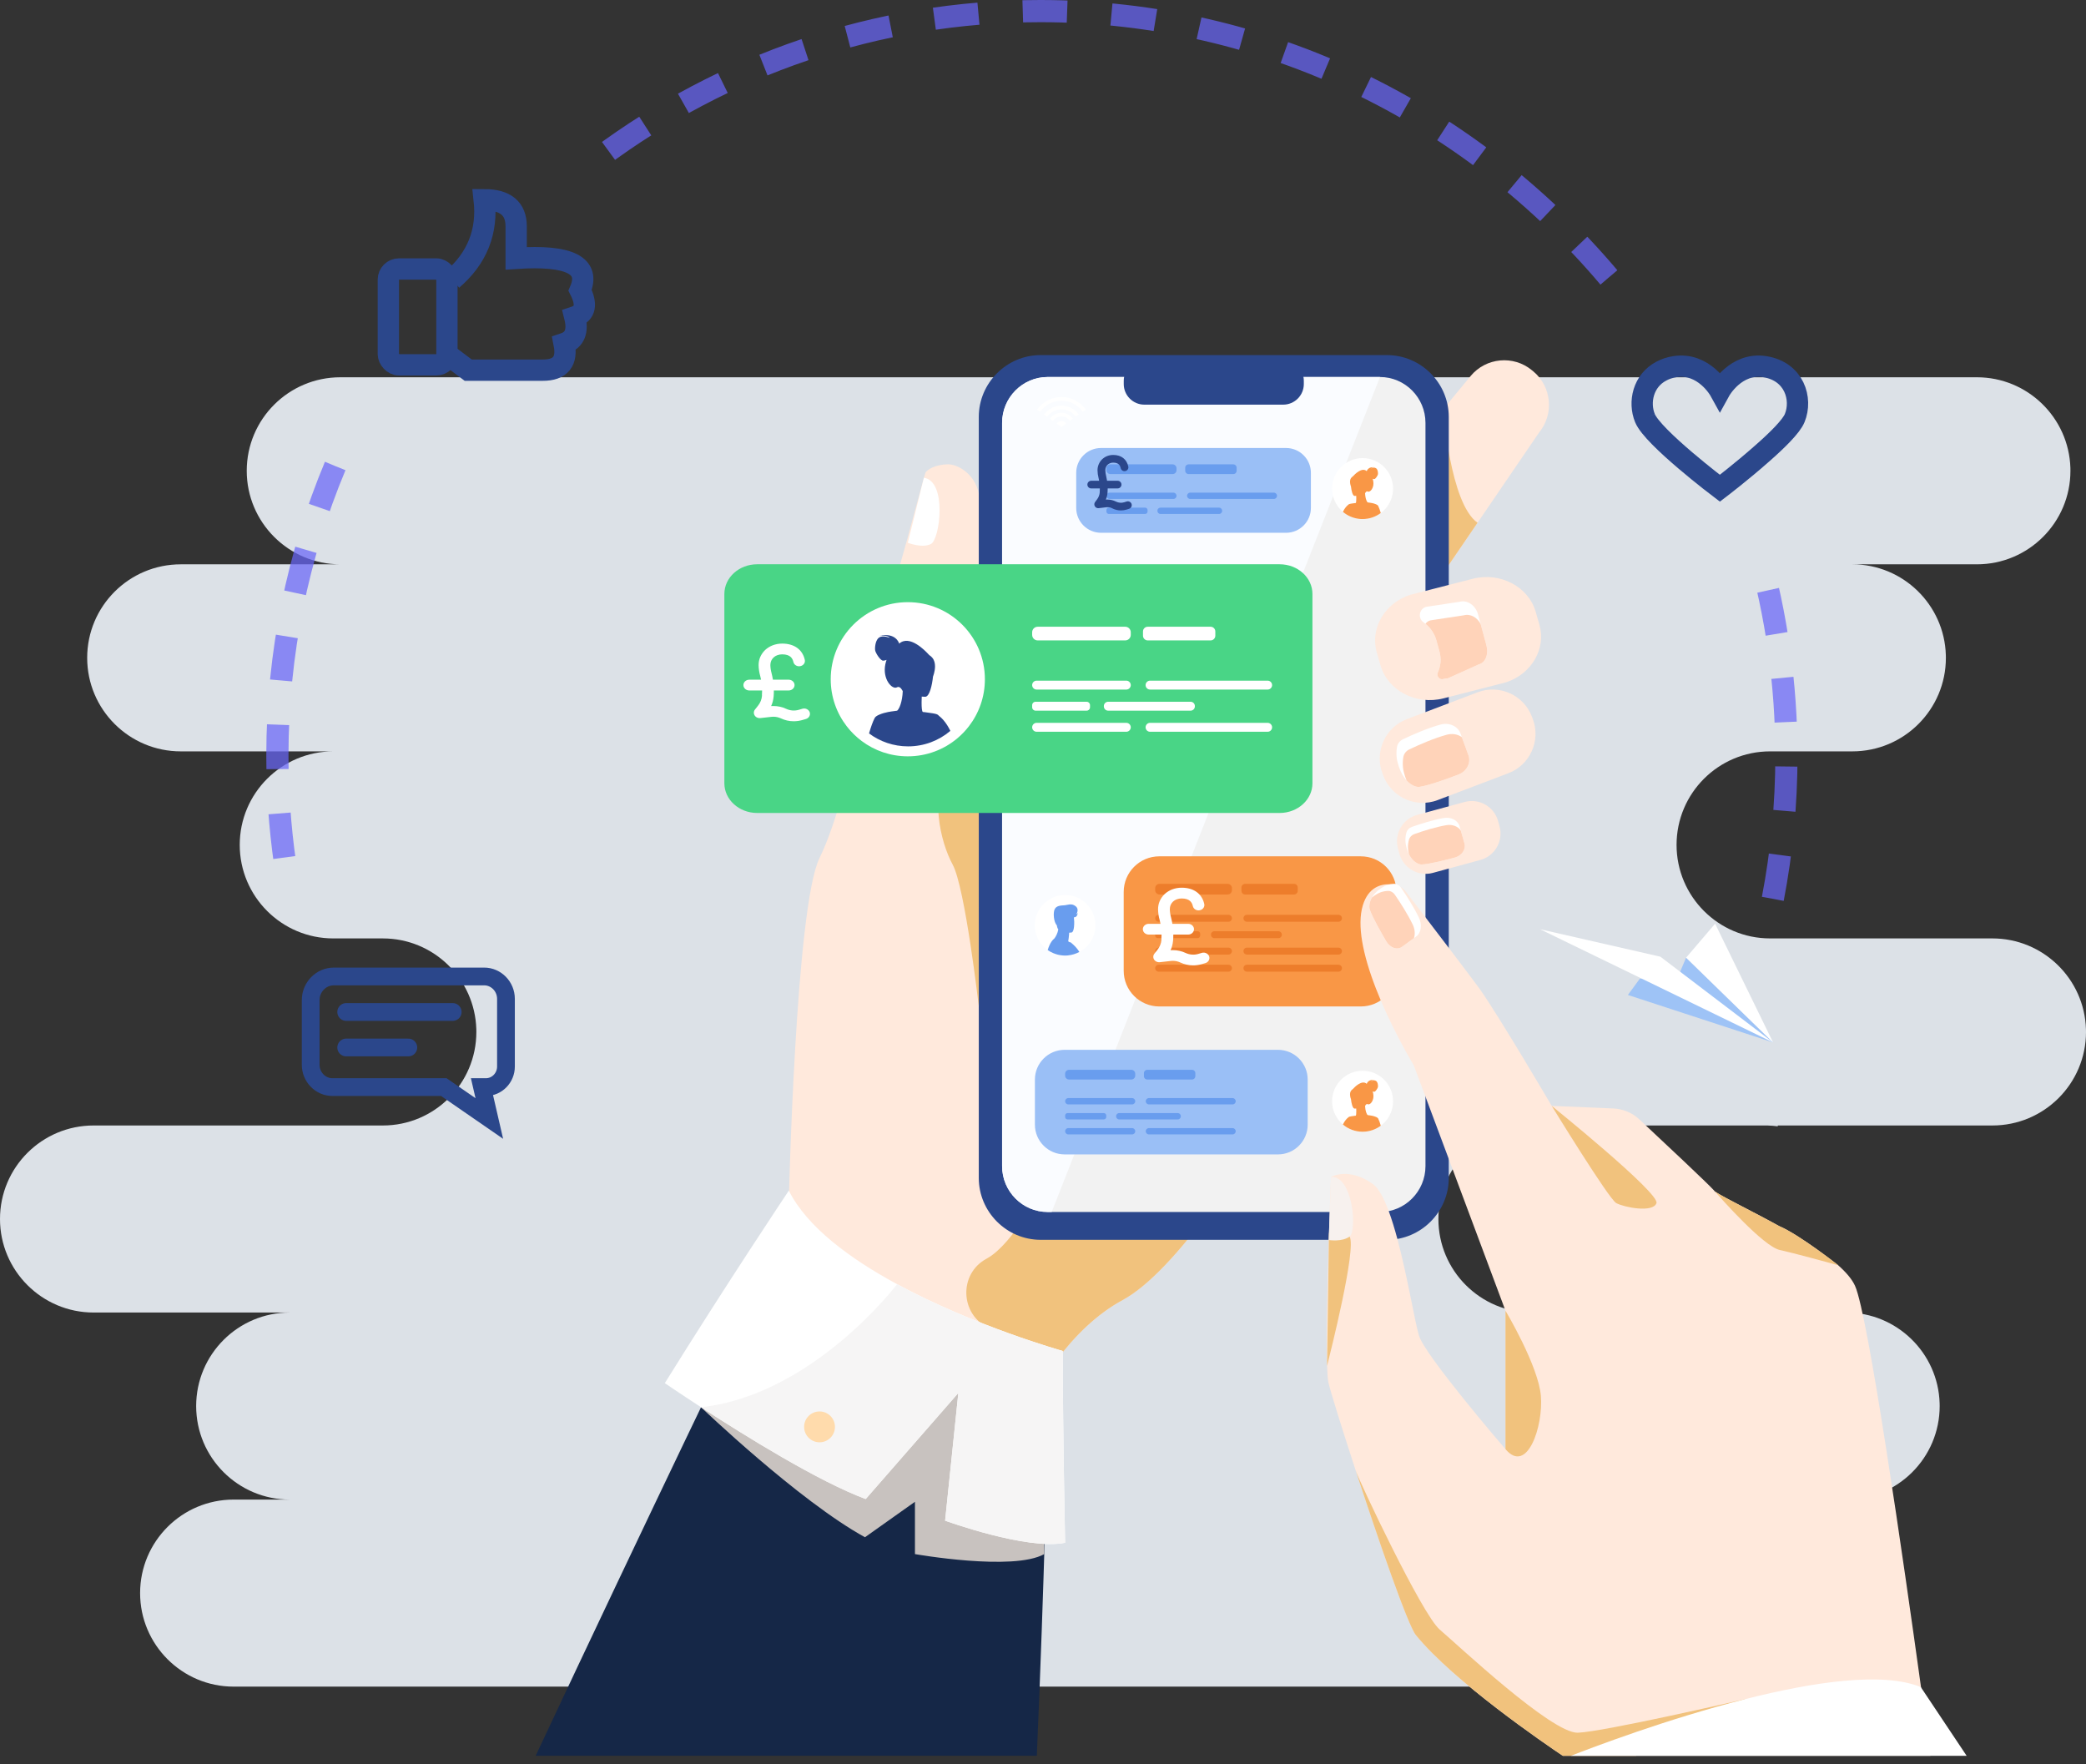 <svg xmlns="http://www.w3.org/2000/svg" xmlns:xlink="http://www.w3.org/1999/xlink" width="188" height="159" viewBox="0 0 188 159">
    <rect x="0" y="0" width="188" height="159" fill="#333333" stroke="none"/>
    <defs>
        <path id="ngikqjjsfa" d="M148.25 36.678c.705 1.743 6.753 6.322 6.753 6.322s1.97-1.502 3.796-3.12c1.367-1.196 2.643-2.457 2.946-3.202.717-1.733-.045-4.212-2.688-4.632-2.632-.42-4.054 2.164-4.054 2.164s-1.423-2.584-4.066-2.164c-.459.074-.862.21-1.21.4-1.645.86-2.06 2.803-1.477 4.232"/>
    </defs>
    <g fill="none" fill-rule="evenodd" transform="translate(0 1)">
        <path fill="#F2F8FE" d="M178.164 33c4.573 0 8.295 3.647 8.43 8.176l.003.253c0 4.655-3.781 8.428-8.433 8.428H166.94c4.572 0 8.295 3.647 8.428 8.176l.004.253c0 4.655-3.776 8.428-8.432 8.428h-7.408c-4.66 0-8.432 3.774-8.432 8.429 0 4.645 3.775 8.428 8.432 8.428h20.03c4.575 0 8.3 3.647 8.433 8.176L188 92c0 4.655-3.777 8.429-8.436 8.429l-19.344-.001.001.076c-.29-.039-.584-.063-.882-.072l-.253-.003h-21.02c-4.66 0-8.43 3.773-8.43 8.428 0 4.646 3.774 8.429 8.43 8.429h21.02c.385 0 .764-.026 1.135-.076l-.001.075h6.156c4.574 0 8.298 3.647 8.432 8.177l.004.252c0 4.655-3.777 8.429-8.436 8.429h-16.83c4.571 0 8.293 3.647 8.426 8.176l.004.252c0 4.655-3.776 8.429-8.43 8.429H21.057c-4.655 0-8.43-3.783-8.43-8.429 0-4.655 3.777-8.428 8.43-8.428h5.058c-4.66 0-8.436-3.783-8.436-8.429 0-4.655 3.776-8.428 8.436-8.428H8.436c-4.659 0-8.436-3.783-8.436-8.429 0-4.655 3.777-8.428 8.436-8.428h26.07c4.643 0 8.425-3.774 8.425-8.429l-.003-.253c-.134-4.529-3.853-8.176-8.422-8.176h-4.464c-4.659 0-8.436-3.783-8.436-8.428 0-4.655 3.777-8.429 8.436-8.429H16.293c-4.66 0-8.436-3.783-8.436-8.428 0-4.655 3.776-8.429 8.436-8.429h14.378c-4.658 0-8.434-3.783-8.434-8.428 0-4.655 3.781-8.429 8.434-8.429h147.493z" opacity=".883"/>
        <g stroke="#2B478B" stroke-width="1.92" transform="translate(35 17)">
            <rect width="5.28" height="8.64" y="6.24" rx=".96"/>
            <path d="M5.76 7.2C8 5.28 8.96 2.88 8.64 0c1.92 0 2.88.8 2.88 2.4v2.88c4.8-.32 6.72.64 5.76 2.88.64 1.28.48 2.08-.48 2.4.32 1.28 0 2.08-.96 2.4.32 1.6-.32 2.4-1.92 2.4H7.2l-1.92-1.44"/>
        </g>
        <path fill="#FFE9DC" d="M123.052 84.655s-6.893 13.79-13.896 23.31c-2.786 3.79-5.59 6.901-7.982 8.199-2.342 1.27-4.325 3.243-5.966 5.43-4.25 5.66-6.21 12.748-6.21 12.748l-17.906-27.09s.61-26.48 2.76-30.91c3.134-6.455 4.648-19.497 5.851-22.093.893-1.926 3.444-11.876 3.688-12.607.107-.315.955-.797 2.057-.797.884 0 2.386.854 2.765 2.61 1.914 8.879-.39 14.735-.364 14.995.675 6.823-1.355 11.888.069 13.23.053.05.15.026.29-.063 2.469-1.585 17.79-23.921 19.677-24.404 1.993-.508 15.167 37.442 15.167 37.442"/>
        <path fill="#152747" d="M94.385 128.981s-.244 12.038-.942 28.252H48.276c10.324-22.017 19.3-40.547 19.3-40.547s25.717.786 26.809 12.295"/>
        <path fill="#FFE9DC" d="M138.708 37.982l-5.545 8.129-5.441 7.977c-.332.4-.716.54-1.132.5-1.305-.124-2.92-2.008-4.18-3.05l-.128-.105c-1.66-1.373-1.894-3.855-.521-5.515l8.317-10.053 2.466-2.982c1.374-1.66 3.855-1.895 5.515-.521l.128.104c1.66 1.374 1.894 3.856.52 5.516"/>
        <path fill="#F1C27D" d="M133.163 46.11l-5.441 7.978c-.332.4-.716.54-1.132.5l3.488-18.723c.007.105.6 8.506 3.085 10.246M109.156 107.965c-2.786 3.79-5.59 6.901-7.982 8.199-2.342 1.27-4.325 3.243-5.966 5.43-1.887-.88-4.038-1.913-6.141-2.935-2.56-1.244-2.659-4.88-.151-6.227l.072-.04c2.35-1.345 4.758-6.093 4.758-6.093l15.41 1.666z"/>
        <path fill="#FFF" d="M83.267 42.054l-1.451 5.857s1.268.519 2.083.116c.814-.403 1.479-5.658-.632-5.973"/>
        <path fill="#2B478B" d="M124.99 110.733H93.792c-3.068 0-5.58-2.51-5.58-5.58V36.58c0-3.069 2.512-5.58 5.58-5.58h31.198c3.069 0 5.58 2.511 5.58 5.58v68.575c0 3.068-2.511 5.58-5.58 5.58"/>
        <path fill="#F2F2F2" d="M128.47 37.107v66.985c0 2.273-1.846 4.132-4.101 4.132H94.413c-2.255 0-4.1-1.86-4.1-4.132V37.107c0-2.272 1.845-4.131 4.1-4.131h29.956c2.255 0 4.101 1.859 4.101 4.131"/>
        <path fill="#FAFCFF" d="M124.369 32.976l-29.586 75.248h-.37c-2.255 0-4.1-1.86-4.1-4.132V37.107c0-2.272 1.845-4.131 4.1-4.131h29.956z"/>
        <path fill="#2B478B" d="M115.651 35.467h-12.52c-1.02 0-1.854-.834-1.854-1.854v-.292c0-1.02.834-1.854 1.854-1.854h12.52c1.02 0 1.855.834 1.855 1.854v.292c0 1.02-.835 1.854-1.855 1.854"/>
        <path fill="#FFE9DC" d="M135.948 68.68l-.827.314-5.56 2.113c-.131.05-.263.092-.395.125-1.841.479-3.8-.503-4.49-2.32l-.082-.213c-.74-1.948.247-4.146 2.195-4.886l5.184-1.97.376-.143.827-.315c1.947-.74 4.145.248 4.885 2.195l.081.214c.74 1.947-.247 4.146-2.194 4.886"/>
        <path fill="#FFF" d="M131.432 68.807c-.928.352-2.608.976-3.507 1.105-.254.037-.722-.102-1.16-.58-.262-.287-.513-.695-.699-1.262-.087-.266-.16-.531-.19-.805-.034-.32-.025-.64.03-.957.052-.286.247-.546.531-.683l.004-.002c.956-.456 2.244-1.012 3.373-1.322.78-.216 1.57.129 1.817.812l.117.319.597 1.634c.247.68-.155 1.456-.913 1.741"/>
        <path fill="#FFD3B9" d="M131.432 68.807c-.928.352-2.608.976-3.507 1.105-.254.037-.722-.102-1.16-.58-.046-.11-.089-.224-.13-.347-.087-.266-.159-.531-.19-.805-.034-.32-.025-.64.031-.957.05-.286.246-.546.53-.683l.005-.002c.955-.457 2.243-1.013 3.372-1.323.5-.138 1.003-.046 1.365.217l.597 1.634c.247.68-.155 1.456-.913 1.741"/>
        <path fill="#FFE9DC" d="M133.424 76.497l-4.288 1.168c-1.303.355-2.659-.421-3.014-1.724l-.132-.486c-.355-1.303.421-2.659 1.724-3.014l4.288-1.167c1.303-.355 2.66.421 3.014 1.724l.132.485c.355 1.303-.42 2.66-1.724 3.014"/>
        <path fill="#FFF" d="M131.106 76.287c-.788.21-2.212.581-2.958.622-.271.015-.815-.214-1.17-.928-.087-.173-.161-.373-.22-.605-.051-.21-.09-.418-.095-.63-.005-.249.026-.494.096-.734.062-.216.241-.403.484-.49.002 0 .003 0 .004-.002.818-.288 1.915-.633 2.865-.799.655-.114 1.277.2 1.43.741l.112.387.33 1.16c.152.536-.235 1.107-.878 1.278"/>
        <path fill="#FFD3B9" d="M131.106 76.287c-.788.21-2.212.581-2.958.622-.271.015-.815-.214-1.17-.928-.048-.196-.082-.392-.086-.592-.005-.247.026-.494.095-.733.062-.216.242-.404.485-.49l.004-.002c.817-.289 1.915-.633 2.864-.798.543-.096 1.064.105 1.314.483l.33 1.16c.152.536-.235 1.107-.878 1.278"/>
        <path fill="#C8C2BF" d="M63.179 125.82s8.826 8.453 14.776 11.717l4.505-3.195v4.713s8.86 1.567 11.654 0v-12.854L69.23 113.727l-6.051 12.093z"/>
        <path fill="#FFF" d="M95.994 138.033c-3.428.703-10.816-1.99-10.816-1.99l1.192-11.51-8.35 9.561c-4.248-1.58-10.893-5.707-14.84-8.274-1.966-1.28-3.264-2.171-3.264-2.171 5.571-8.965 11.176-17.35 11.176-17.35 1.645 3.29 5.538 6.148 9.758 8.433 7.013 3.799 14.93 6.018 14.93 6.018-.002 6.84.214 17.283.214 17.283"/>
        <path fill="#FFE9DC" d="M135.812 60.462l-.092.031-5.622 1.443c-2.472.636-5.028-.702-5.68-2.972l-.335-1.162c-.627-2.18.72-4.458 3.018-5.197l1.856-.477 3.765-.966c2.472-.636 5.029.702 5.681 2.971l.334 1.163c.618 2.15-.685 4.395-2.925 5.166"/>
        <path fill="#FFF" d="M133.236 58.892l-2.731 1.231-.017.004c-.11.03-.22.052-.33.068-.046.007-.093.013-.139.018-.02.002-.038.002-.058 0-.3-.01-.507-.329-.377-.613.258-.562.328-1.213.155-1.852l-.065-.238-.002-.007-.212-.776c-.168-.618-.524-1.135-.99-1.509-.056-.046-.114-.088-.173-.13-.54-.373-.402-1.22.23-1.396l.017-.005 2.998-.453c.74-.201 1.454.369 1.657 1.11l.24.883.513 1.883c.2.743.025 1.581-.716 1.782"/>
        <path fill="#FFD3B9" d="M133.236 58.892l-2.731 1.231-.017.004c-.064.012-.265.046-.527.087-.3-.01-.507-.33-.377-.614.258-.562.328-1.213.155-1.852l-.065-.238-.002-.007-.212-.776c-.168-.618-.524-1.135-.99-1.509.097-.141.241-.253.43-.306l.017-.005 2.998-.453c.624-.17 1.228.208 1.524.773l.513 1.883c.2.743.025 1.581-.716 1.782"/>
        <path fill="#F1C27D" d="M88.213 89.703s-1.227-10.706-2.358-12.793c-1.132-2.088-2.09-6.269-.349-9.375 1.741-3.108 2.343-9.085 2.343-9.085.675 6.823-1.356 11.888.069 13.23.053.05.15.026.29-.063l.005 18.086z"/>
        <path fill="#49D586" d="M68.242 72.266h47.081c1.635 0 2.96-1.199 2.96-2.677V52.53c0-1.48-1.325-2.678-2.96-2.678h-47.08c-1.635 0-2.96 1.199-2.96 2.678v17.058c0 1.478 1.325 2.677 2.96 2.677"/>
        <path fill="#9ABFF6" d="M115.904 47.015H99.233c-1.237 0-2.24-1.003-2.24-2.24v-3.161c0-1.237 1.003-2.24 2.24-2.24h16.671c1.237 0 2.24 1.003 2.24 2.24v3.161c0 1.237-1.003 2.24-2.24 2.24M115.173 103.036h-19.22c-1.481 0-2.682-1.2-2.682-2.682v-4.063c0-1.48 1.2-2.681 2.682-2.681h19.22c1.481 0 2.682 1.2 2.682 2.681v4.063c0 1.481-1.2 2.682-2.682 2.682"/>
        <path fill="#F99746" d="M122.643 89.703h-18.157c-1.775 0-3.213-1.438-3.213-3.213v-7.105c0-1.774 1.438-3.213 3.213-3.213h18.157c1.775 0 3.213 1.439 3.213 3.213v7.105c0 1.775-1.438 3.213-3.213 3.213"/>
        <path fill="#FFE9DC" d="M173.978 157.238h-33.125c-1.588-1.065-9.837-6.692-13.25-10.887-.723-.889-3.37-8.55-5.403-14.77-1.269-3.885-2.3-7.21-2.474-7.972-.06-.266-.101-.792-.125-1.505v-.007c-.087-2.544.031-7.45.153-11.346v-.018l.003-.051.016-.507v-.006l.002-.05.064-1.895c.05-1.45.094-2.541.112-2.968l.007-.199h.002c.052-.03 1.646-.88 3.775.654.515.37.99 1.266 1.423 2.435.277.746.537 1.603.78 2.505.93 3.473 1.597 7.625 1.953 8.736.575 1.797 7.347 9.696 7.77 10.187l.02.025v-12.475l-5.112-13.68-2.099-5.616-1.055-2.823s-1.617-2.656-2.975-5.851c-.594-1.399-1.138-2.9-1.475-4.327-.08-.34-.149-.676-.204-1.005v-.001c-.2-1.206-.213-2.325.064-3.236.495-1.622 1.61-1.927 2.466-1.894.088.003.174.01.257.02.083.01.166.026.246.047.15.04.293.1.425.177.002 0 .002.001.003.002.22.128.409.304.555.52l1.693 2.212 2.099 2.751c1.274 1.676 2.458 3.239 2.784 3.697 1.758 2.476 6.495 10.545 6.495 10.545l5.544.233c.878.036 1.714.386 2.356.986 1.972 1.841 6.222 5.825 6.743 6.417 0 .195 3.303 1.783 5.854 3.197 1.825.771 5.292 3.504 5.292 3.504.719.635 1.266 1.266 1.543 1.87 1.189 2.586 4.413 25.086 5.955 36.208.496 3.576.818 5.976.843 6.16"/>
        <path fill="#F1C27D" d="M139.848 98.662s5.136 8.383 5.816 8.761c.68.378 3.323.906 3.625 0 .302-.906-9.441-8.761-9.441-8.761M165.663 113.023l-.026-.024s-3.467-2.733-5.292-3.504c-2.342-1.298-5.318-2.743-5.79-3.122.544.622 4.37 4.95 5.841 5.275 1.293.285 4.228 1.088 5.267 1.375M135.682 129.6v-12.477s2.963 4.958 3.19 7.677c.227 2.718-1.231 7.12-3.19 4.8"/>
        <path fill="#FFF" d="M124.928 83.819c-.433-.743-1.209-2.09-1.476-2.844-.075-.214-.066-.64.196-1.094.157-.273.404-.555.778-.807.176-.119.354-.224.546-.295.225-.081.458-.125.698-.129.217-.002.443.124.597.347l.002.003c.515.75 1.165 1.77 1.608 2.694.306.638.21 1.374-.237 1.698l-.208.152-1.068.78c-.443.322-1.083.102-1.436-.505"/>
        <path fill="#FFD3B9" d="M124.928 83.819c-.433-.743-1.209-2.09-1.476-2.844-.075-.214-.066-.64.196-1.094.07-.058.145-.114.226-.169.176-.118.354-.223.546-.294.225-.082.458-.126.698-.129.217-.002.443.124.597.347l.002.003c.515.75 1.166 1.77 1.608 2.693.196.41.227.858.107 1.212l-1.068.78c-.443.322-1.083.102-1.436-.505"/>
        <use stroke="#979797" stroke-width=".96" xlink:href="#ngikqjjsfa"/>
        <use stroke="#2B478B" stroke-width="1.92" xlink:href="#ngikqjjsfa"/>
        <g stroke="#2B478B" stroke-width="1.6">
            <path d="M2.08 0h13.555c1.08 0 1.965.907 1.965 2.016v6.102c0 1.018-.812 1.852-1.805 1.852h-.348l.653 2.83L12 9.97H1.963C.883 9.97 0 9.063 0 7.955v-5.82C0 .96.936 0 2.08 0" transform="translate(28 87)"/>
            <path stroke-linecap="round" d="M3.2 3.2L12.8 3.2M3.2 6.4L8.8 6.4" transform="translate(28 87)"/>
        </g>
        <path fill="#9EC3F6" d="M146.714 88.666L159.797 92.944 151.96 85.305 151.165 87.172 147.797 87.188z"/>
        <path fill="#FFF" d="M159.797 92.944L149.643 85.219 138.794 82.741zM151.96 85.305L159.798 92.944 154.574 82.243zM88.763 60.214c0 1.596-.537 3.065-1.442 4.238-.3.39-.64.746-1.015 1.063-1.21 1.027-2.778 1.646-4.49 1.646-1.556 0-2.992-.51-4.15-1.375-.51-.38-.967-.83-1.355-1.334-.905-1.173-1.443-2.642-1.443-4.238 0-3.837 3.11-6.947 6.948-6.947 3.837 0 6.947 3.11 6.947 6.947"/>
        <path fill="#2B478B" d="M84.607 63.498l-.054-.058c-.08-.062-.16-.1-.48-.155-.164-.028-.391-.06-.713-.102 0 0-.07-.008-.106-.01l-.08-.008c-.093-.048-.116-.43-.116-.833l.001-.091c.002-.153.007-.303.012-.439l.001-.025c.199.017.33.015.33.015.37-.03.602-1.021.685-1.824 0 0 .182-.44.182-.915 0-.268-.057-.547-.237-.766-.094-.112-.18-.186-.26-.233-.023-.023-.047-.044-.07-.064-.344-.382-1.744-1.815-2.663-.986-.023-.083-.322-1.014-1.77-.709.09-.01.732-.07.917.19-.025-.01-.586-.26-.94-.042-.163.099-.264.306-.322.523l-.001.004-.001.004-.001.007-.02.089-.004.013v.005c-.043.225-.043.443-.018.55.054.226.454.901.719.901.1 0 .207-.033.302-.074-.04.12-.077.25-.108.393-.281 1.324.599 2.33 1.055 2.081.292-.16.513.352.513.352l.001-.002c-.043.968-.309 1.6-.506 1.758-.07.008-.223.027-.414.057 0 0-.672.073-1.183.295l-.012.005c-.117.049-.216.103-.29.162l-.002.002c-.04.03-.07.063-.094.098-.012.014-.022.028-.03.044-.17.325-.343.814-.508 1.387.982.733 2.2 1.166 3.52 1.166 1.452 0 2.78-.524 3.808-1.396-.378-.786-.808-1.191-1.043-1.37"/>
        <path fill="#FFF" d="M101.412 56.714h-7.891c-.274 0-.498-.224-.498-.497v-.238c0-.273.224-.497.498-.497h7.891c.274 0 .498.224.498.497v.238c0 .273-.224.497-.498.497M101.508 61.144h-8.083c-.221 0-.402-.18-.402-.402 0-.22.18-.401.402-.401h8.083c.22 0 .402.18.402.401 0 .221-.181.402-.402.402M97.93 63.045h-4.6c-.169 0-.307-.138-.307-.307v-.188c0-.17.138-.308.308-.308h4.599c.169 0 .307.138.307.308v.188c0 .169-.138.307-.307.307M107.303 63.045H99.87c-.212 0-.386-.173-.386-.386v-.031c0-.212.174-.386.386-.386h7.432c.212 0 .385.174.385.386v.031c0 .213-.173.386-.385.386M114.246 61.144h-10.6c-.22 0-.4-.18-.4-.402 0-.22.18-.401.4-.401h10.6c.22 0 .401.18.401.401 0 .221-.18.402-.401.402M101.508 64.947h-8.083c-.221 0-.402-.181-.402-.402 0-.221.18-.402.402-.402h8.083c.22 0 .402.181.402.402 0 .22-.181.402-.402.402M114.246 64.947h-10.6c-.22 0-.4-.181-.4-.402 0-.221.18-.402.4-.402h10.6c.22 0 .401.181.401.402 0 .22-.18.402-.401.402M109.105 56.714h-5.668c-.235 0-.426-.192-.426-.426v-.38c0-.234.191-.426.426-.426h5.668c.234 0 .426.192.426.426v.38c0 .234-.192.426-.426.426"/>
        <path fill="#699DEE" d="M101.958 96.288h-5.61c-.195 0-.354-.16-.354-.354v-.169c0-.194.16-.354.354-.354h5.61c.195 0 .354.16.354.354v.169c0 .194-.16.354-.354.354M102.026 98.53H96.28c-.157 0-.285-.128-.285-.285 0-.157.128-.286.285-.286h5.747c.157 0 .286.129.286.286 0 .157-.129.286-.286.286M99.482 99.882h-3.27c-.12 0-.218-.098-.218-.218v-.134c0-.12.098-.219.219-.219h3.27c.12 0 .218.099.218.219v.134c0 .12-.098.218-.219.218M106.146 99.882h-5.283c-.151 0-.275-.123-.275-.274v-.022c0-.151.124-.275.275-.275h5.283c.151 0 .274.124.274.275v.022c0 .15-.123.274-.274.274M111.082 98.53h-7.535c-.157 0-.286-.128-.286-.285 0-.157.129-.286.286-.286h7.535c.158 0 .286.129.286.286 0 .157-.128.286-.286.286M102.026 101.234H96.28c-.157 0-.285-.128-.285-.286 0-.157.128-.285.285-.285h5.747c.157 0 .286.128.286.285 0 .158-.129.286-.286.286M111.082 101.234h-7.535c-.157 0-.286-.128-.286-.286 0-.157.129-.285.286-.285h7.535c.158 0 .286.128.286.285 0 .158-.128.286-.286.286M107.427 96.288h-4.03c-.166 0-.302-.137-.302-.303v-.27c0-.167.136-.304.303-.304h4.03c.166 0 .302.137.302.303v.27c0 .167-.136.304-.303.304M105.68 41.724h-5.61c-.195 0-.354-.16-.354-.354v-.168c0-.195.16-.354.354-.354h5.61c.195 0 .354.16.354.354v.168c0 .195-.159.354-.354.354M105.748 43.967h-5.747c-.157 0-.285-.128-.285-.285 0-.158.128-.286.285-.286h5.747c.158 0 .286.128.286.286 0 .157-.128.285-.286.285M103.204 45.319h-3.27c-.12 0-.218-.099-.218-.219v-.134c0-.12.098-.218.219-.218h3.27c.12 0 .218.098.218.218v.134c0 .12-.098.219-.219.219M109.868 45.319h-5.283c-.151 0-.275-.124-.275-.275v-.022c0-.15.124-.274.275-.274h5.283c.151 0 .275.123.275.274v.022c0 .151-.124.275-.275.275M114.805 43.967h-7.536c-.157 0-.286-.128-.286-.285 0-.158.129-.286.286-.286h7.536c.157 0 .285.128.285.286 0 .157-.128.285-.285.285M111.15 41.724h-4.03c-.167 0-.303-.136-.303-.303v-.27c0-.167.136-.303.303-.303h4.03c.166 0 .302.136.302.303v.27c0 .167-.136.303-.302.303"/>
        <path fill="#ED7D2B" d="M110.64 79.612h-6.143c-.213 0-.387-.175-.387-.388v-.184c0-.213.174-.388.387-.388h6.143c.213 0 .387.175.387.388v.184c0 .213-.174.388-.387.388M110.714 82.067h-6.292c-.171 0-.312-.14-.312-.312s.14-.313.312-.313h6.292c.172 0 .313.14.313.313 0 .171-.14.312-.313.312M107.929 83.547h-3.58c-.131 0-.24-.108-.24-.24v-.146c0-.131.109-.24.24-.24h3.58c.132 0 .24.109.24.24v.147c0 .131-.108.239-.24.239M115.225 83.547h-5.785c-.165 0-.3-.135-.3-.3v-.025c0-.165.135-.3.3-.3h5.785c.165 0 .3.135.3.3v.025c0 .165-.135.3-.3.3M120.629 82.067h-8.25c-.172 0-.313-.14-.313-.312s.141-.313.313-.313h8.25c.172 0 .313.14.313.313 0 .171-.141.312-.313.312M110.714 85.027h-6.292c-.171 0-.312-.14-.312-.313 0-.172.14-.312.312-.312h6.292c.172 0 .313.14.313.312s-.14.313-.313.313M120.629 85.027h-8.25c-.172 0-.313-.14-.313-.313 0-.172.141-.312.313-.312h8.25c.172 0 .313.14.313.312s-.141.313-.313.313M110.714 86.567h-6.292c-.171 0-.312-.14-.312-.312s.14-.313.312-.313h6.292c.172 0 .313.14.313.313 0 .172-.14.312-.313.312M120.629 86.567h-8.25c-.172 0-.313-.14-.313-.312s.141-.313.313-.313h8.25c.172 0 .313.14.313.313 0 .172-.141.312-.313.312M116.627 79.612h-4.411c-.183 0-.332-.15-.332-.332v-.296c0-.182.149-.332.332-.332h4.411c.183 0 .332.15.332.332v.296c0 .182-.15.332-.332.332"/>
        <path fill="#FFF" d="M96.089 37.166l-.427.306-.429-.303c.095-.133.252-.222.43-.222.175 0 .33.086.426.22M95.662 36.2c-.43 0-.809.214-1.038.54l.27.19c.171-.24.452-.398.768-.398.314 0 .593.155.763.393l.27-.194c-.231-.322-.608-.53-1.033-.53M95.662 34.781c-.908 0-1.71.452-2.197 1.142l.271.19c.426-.604 1.131-1 1.926-1 .788 0 1.489.39 1.917.986l.268-.194c-.487-.68-1.284-1.124-2.185-1.124"/>
        <path fill="#FFF" d="M95.662 35.558c-.646 0-1.218.32-1.567.81l.271.19c.289-.404.762-.668 1.296-.668.53 0 1 .26 1.29.658l.268-.193c-.35-.483-.917-.797-1.558-.797M93.265 82.385c0 .627.211 1.204.567 1.664.118.154.252.294.399.418.146.124.305.233.475.324.384.206.821.323 1.288.323.582 0 1.12-.182 1.564-.493l.066-.047c.2-.15.38-.326.532-.525.356-.46.567-1.037.567-1.664 0-1.507-1.222-2.728-2.73-2.728-1.506 0-2.728 1.221-2.728 2.728"/>
        <path fill="#699DEE" d="M96.733 84.135l-.252-.222-.062.011c-.046-.031-.095-.062-.147-.091l.042-.28c.038-.292.042-.468.042-.496.133-.006.223-.02.223-.02.252-.059.264-.92.206-1.368.048.001.094-.005.14-.026.191-.085.202-.373.202-.373s-.055.103-.137.136c0 0 .32-.437-.05-.736-.37-.3-.746-.104-.96-.09-.471.028-.776.056-.93.366-.151.305-.092 1.144.2 1.453.004.03.01.057.013.086.017.11.058.202.115.274-.065.362-.214.632-.348.811-.09.07-.174.161-.25.27l-.006.004h.002c-.142.202-.258.465-.352.773l-.001.004c.154.109.32.2.497.274l.035.014.008.003.057.022c.046.018.092.035.139.05.049.016.098.03.148.043l.07.017c.02.005.04.01.06.013l.009.002.041.008.096.017.023.002.053.008.076.008.085.007.082.004.085.001.093-.001h.007l.023-.001.045-.003h.006l.086-.007c.368-.034.716-.144 1.028-.31-.159-.272-.356-.484-.542-.657"/>
        <path fill="#FFF" d="M120.055 98.245c0 .63.213 1.212.57 1.676.12.154.254.295.402.42.479.406 1.098.651 1.775.651.616 0 1.183-.202 1.641-.544.202-.15.383-.328.536-.527.358-.464.57-1.045.57-1.676 0-1.517-1.23-2.747-2.747-2.747s-2.747 1.23-2.747 2.747"/>
        <path fill="#F99746" d="M124.206 99.802c-.003-.007-.008-.015-.013-.021-.011-.016-.026-.031-.044-.045l-.001-.001c-.035-.028-.081-.053-.135-.076l-.006-.002c-.238-.104-.552-.138-.552-.138-.089-.014-.16-.022-.193-.026-.092-.074-.216-.369-.236-.82l.001.001s.103-.239.239-.164c.212.116.623-.353.492-.97-.015-.067-.032-.128-.05-.183.044.018.094.034.14.034.124 0 .31-.315.335-.421.026-.106-.002-.454-.171-.557-.165-.101-.426.016-.438.02.084-.118.372-.094.425-.089-.672-.14-.811.292-.823.33-.428-.386-1.08.282-1.241.46l-.033.031c-.036.021-.077.056-.12.108-.085.102-.111.233-.111.357 0 .222.084.427.084.427.04.374.147.837.32.85 0 0 .061.001.154-.007v.013c.003.062.005.133.006.203v.043c0 .188-.01.366-.053.389l-.038.003c-.017 0-.05.005-.05.005-.15.02-.256.035-.331.048-.15.025-.188.043-.224.072-.009.008-.018.017-.026.027-.11.083-.31.272-.486.638.479.406 1.099.65 1.775.65.616 0 1.183-.2 1.641-.543-.077-.267-.157-.495-.237-.646"/>
        <path fill="#FFF" d="M120.055 43.03c0 .631.213 1.213.57 1.676.12.154.254.295.402.42.479.407 1.098.652 1.775.652.616 0 1.183-.202 1.641-.544.202-.15.383-.328.536-.528.358-.463.57-1.045.57-1.675 0-1.518-1.23-2.747-2.747-2.747s-2.747 1.23-2.747 2.747"/>
        <path fill="#F99746" d="M124.206 44.587c-.003-.007-.008-.014-.013-.02-.011-.017-.026-.032-.044-.046h-.001c-.035-.028-.081-.053-.135-.076l-.006-.003c-.238-.103-.552-.138-.552-.138-.089-.014-.16-.022-.193-.026-.022-.018-.046-.047-.07-.09-.076-.134-.15-.386-.166-.73l.001.002s.103-.239.239-.165c.212.116.623-.352.492-.97-.015-.066-.032-.128-.05-.183.044.019.094.035.14.035.124 0 .31-.316.335-.42.026-.107-.002-.455-.171-.558-.165-.101-.426.015-.438.02.084-.118.373-.094.425-.09-.672-.139-.811.293-.823.331-.428-.386-1.08.282-1.241.46l-.033.03c-.036.022-.077.057-.12.11-.085.1-.111.231-.111.356 0 .222.084.427.084.427.04.374.147.836.32.85 0 0 .061 0 .154-.007v.012c.003.063.005.133.006.204v.043c0 .188-.01.366-.053.389-.015 0-.027.002-.038.003l-.05.005c-.15.02-.256.034-.331.047-.15.026-.188.043-.224.072l-.026.027c-.11.083-.31.273-.486.64.026.021.052.043.08.064l.013.01c.02.017.04.032.062.046.014.012.028.022.044.032l.045.03c.022.017.044.031.067.045.015.01.03.02.046.028l.058.034c.021.013.043.025.064.036l.006.003.004.002.01.005c.017.01.034.018.052.027l.003.001.016.008.03.015.028.013.067.03.068.027.031.013.03.011.064.022.067.022.056.017.005.002.036.01c.066.018.133.034.2.047l.09.015.022.004h.005l.003.001.058.008.012.001c.003 0 .006 0 .009.002l.053.005.01.001.016.002.096.007h.005l.03.001h.02c.031.002.063.003.094.003.616 0 1.183-.202 1.641-.544-.077-.267-.157-.495-.237-.647"/>
        <path fill="#F1C27D" d="M157.336 152.115l-9.895 5.123h-6.588c-1.588-1.065-9.837-6.692-13.25-10.887-.723-.889-3.37-8.55-5.403-14.77v-.003c.27.826 5.945 12.911 7.56 14.285 1.616 1.373 10.1 9.372 12.442 9.29 2.27-.078 14.351-2.858 15.1-3.03l.034-.008"/>
        <path fill="#FFF" d="M177.245 157.238h-35.673c1.79-.702 8.634-3.317 15.73-5.115l.034-.008c6.094-1.542 12.367-2.476 15.774-1.074l.025.036 4.11 6.16z"/>
        <path fill="#F1C27D" d="M119.774 110.118h.003c.6-.22 1.445-.366 1.856.32.639 1.067-1.736 10.481-2.032 11.665l.173-11.985z"/>
        <path fill="#F7F1EE" d="M119.959 105.056l-.205 5.695s1.198.195 1.879-.313c.68-.509.32-5.448-1.674-5.382"/>
        <path fill="#F6F5F5" d="M95.994 138.033c-3.428.703-10.816-1.99-10.816-1.99l1.192-11.51-8.35 9.561c-4.248-1.58-10.893-5.707-14.84-8.274 10.116-1.103 17.67-11.088 17.67-11.088 7.013 3.799 14.93 6.018 14.93 6.018-.002 6.84.214 17.283.214 17.283"/>
        <path fill="#FFDBAC" d="M72.47 127.578c.008-.767.636-1.384 1.403-1.377.768.007 1.384.635 1.377 1.403-.007.767-.635 1.384-1.403 1.377-.767-.008-1.383-.636-1.376-1.403"/>
        <path stroke="#6866F8" stroke-dasharray="4" stroke-width="2" d="M30.208 41C26.853 49.035 25 57.853 25 67.102c0 3.253.23 6.452.672 9.583M159.774 80c.805-4.176 1.226-8.488 1.226-12.898 0-6.452-.901-12.693-2.585-18.605M145 24C132.572 9.298 114.229 0 93.768 0 78.91 0 65.17 4.903 54 13.217" opacity=".711"/>
        <path fill="#FFF" fill-rule="nonzero" d="M72.974 63.185c-.09-.247-.374-.388-.648-.315l-.347.102c-.37.106-.77.072-1.117-.088-.359-.17-.754-.257-1.154-.257-.058 0-.132 0-.21.005.12-.262.194-.538.22-.825 0-.014.006-.029.006-.043.016-.18.02-.345.02-.539h1.339c.29 0 .527-.218.527-.485s-.237-.485-.527-.485h-1.422c-.032-.194-.074-.388-.122-.582-.068-.243-.105-.495-.11-.742 0-.126.026-.253.073-.374.053-.111.122-.218.216-.305.095-.088.211-.16.332-.204.143-.054.29-.078.443-.078.764 0 .943.393 1.011.689.058.262.338.432.622.374.285-.054.469-.31.406-.573-.21-.926-.954-1.46-2.04-1.46-.294 0-.584.053-.853.155-.252.097-.484.243-.68.422l-.004.005c-.185.18-.332.388-.432.616 0 .005 0 .005-.006.01-.1.233-.147.48-.147.728.005.33.052.654.142.97.032.116.058.252.08.349h-1.065c-.29 0-.527.218-.527.485s.237.485.527.485h1.159c0 .146-.005.296-.016.442.01.01.005.024.005.038-.026.325-.152.636-.363.898l-.269.34c-.174.218-.121.519.11.679.106.072.243.106.375.092l1-.112h.006c.058-.005.116-.01.174-.01.237 0 .464.054.674.15.359.17.748.258 1.149.258.253 0 .506-.034.753-.102l.353-.102c.274-.082.427-.359.337-.611z"/>
        <path fill="#2B478B" fill-rule="nonzero" d="M101.983 44.418c-.06-.177-.25-.277-.432-.225l-.232.072c-.246.077-.513.052-.745-.062-.238-.121-.502-.184-.769-.184-.038 0-.088 0-.14.004.08-.187.13-.385.147-.59 0-.01.004-.02.004-.03.01-.129.014-.246.014-.385h.892c.193 0 .351-.156.351-.346 0-.191-.158-.347-.351-.347h-.948c-.021-.139-.05-.277-.081-.416-.046-.173-.07-.353-.074-.53 0-.09.018-.18.05-.267.034-.08.08-.156.143-.218.064-.062.14-.114.222-.146.094-.038.193-.055.295-.055.509 0 .628.28.674.492.039.187.225.308.414.267.19-.038.313-.222.27-.409-.14-.662-.635-1.043-1.358-1.043-.197 0-.39.038-.57.11-.168.07-.322.174-.452.302l-.004.004c-.123.128-.221.277-.288.44 0 .003 0 .003-.003.007-.067.166-.099.343-.099.52.004.235.035.467.095.693.021.083.039.18.053.249h-.71c-.193 0-.351.156-.351.347 0 .19.158.346.351.346h.773c0 .104-.004.211-.01.315.006.007.003.018.003.028-.018.232-.102.454-.242.641l-.18.243c-.115.156-.08.37.074.485.07.052.162.076.25.066l.667-.08h.003c.039-.004.078-.007.116-.007.158 0 .31.038.45.107.239.122.499.184.766.184.168 0 .337-.024.502-.073l.235-.073c.183-.058.285-.256.225-.436z"/>
        <g fill="#FFF" fill-rule="nonzero">
            <path d="M5.974 6.185c-.09-.247-.374-.388-.648-.315l-.347.102c-.37.106-.77.072-1.117-.088-.359-.17-.754-.257-1.154-.257-.058 0-.132 0-.21.005.12-.262.194-.538.22-.825 0-.014.006-.029.006-.043.016-.18.02-.345.02-.539h1.339c.29 0 .527-.218.527-.485s-.237-.485-.527-.485H2.661c-.032-.194-.074-.388-.122-.582-.068-.243-.105-.495-.11-.742 0-.126.026-.253.073-.374.053-.111.122-.218.216-.305.095-.088.211-.16.332-.204.143-.054.29-.078.443-.078.764 0 .943.393 1.011.689.058.262.338.432.622.374.285-.054.469-.31.406-.573C5.322.534 4.578 0 3.492 0c-.294 0-.584.053-.853.155-.252.097-.484.243-.68.422l-.004.005c-.185.18-.332.388-.432.616 0 .005 0 .005-.006.01-.1.233-.147.48-.147.728.005.33.052.654.142.97.032.116.058.252.08.349H.526c-.29 0-.527.218-.527.485s.237.485.527.485h1.159c0 .146-.005.296-.016.442.01.01.005.024.005.038-.026.325-.152.636-.363.898l-.269.34c-.174.218-.121.519.11.679.106.072.243.106.375.092l1-.112h.006c.058-.005.116-.01.174-.01.237 0 .464.054.674.15.359.17.748.258 1.149.258.253 0 .506-.034.753-.102l.353-.102c.274-.082.427-.359.337-.611z" transform="translate(103 79)"/>
        </g>
    </g>
</svg>
